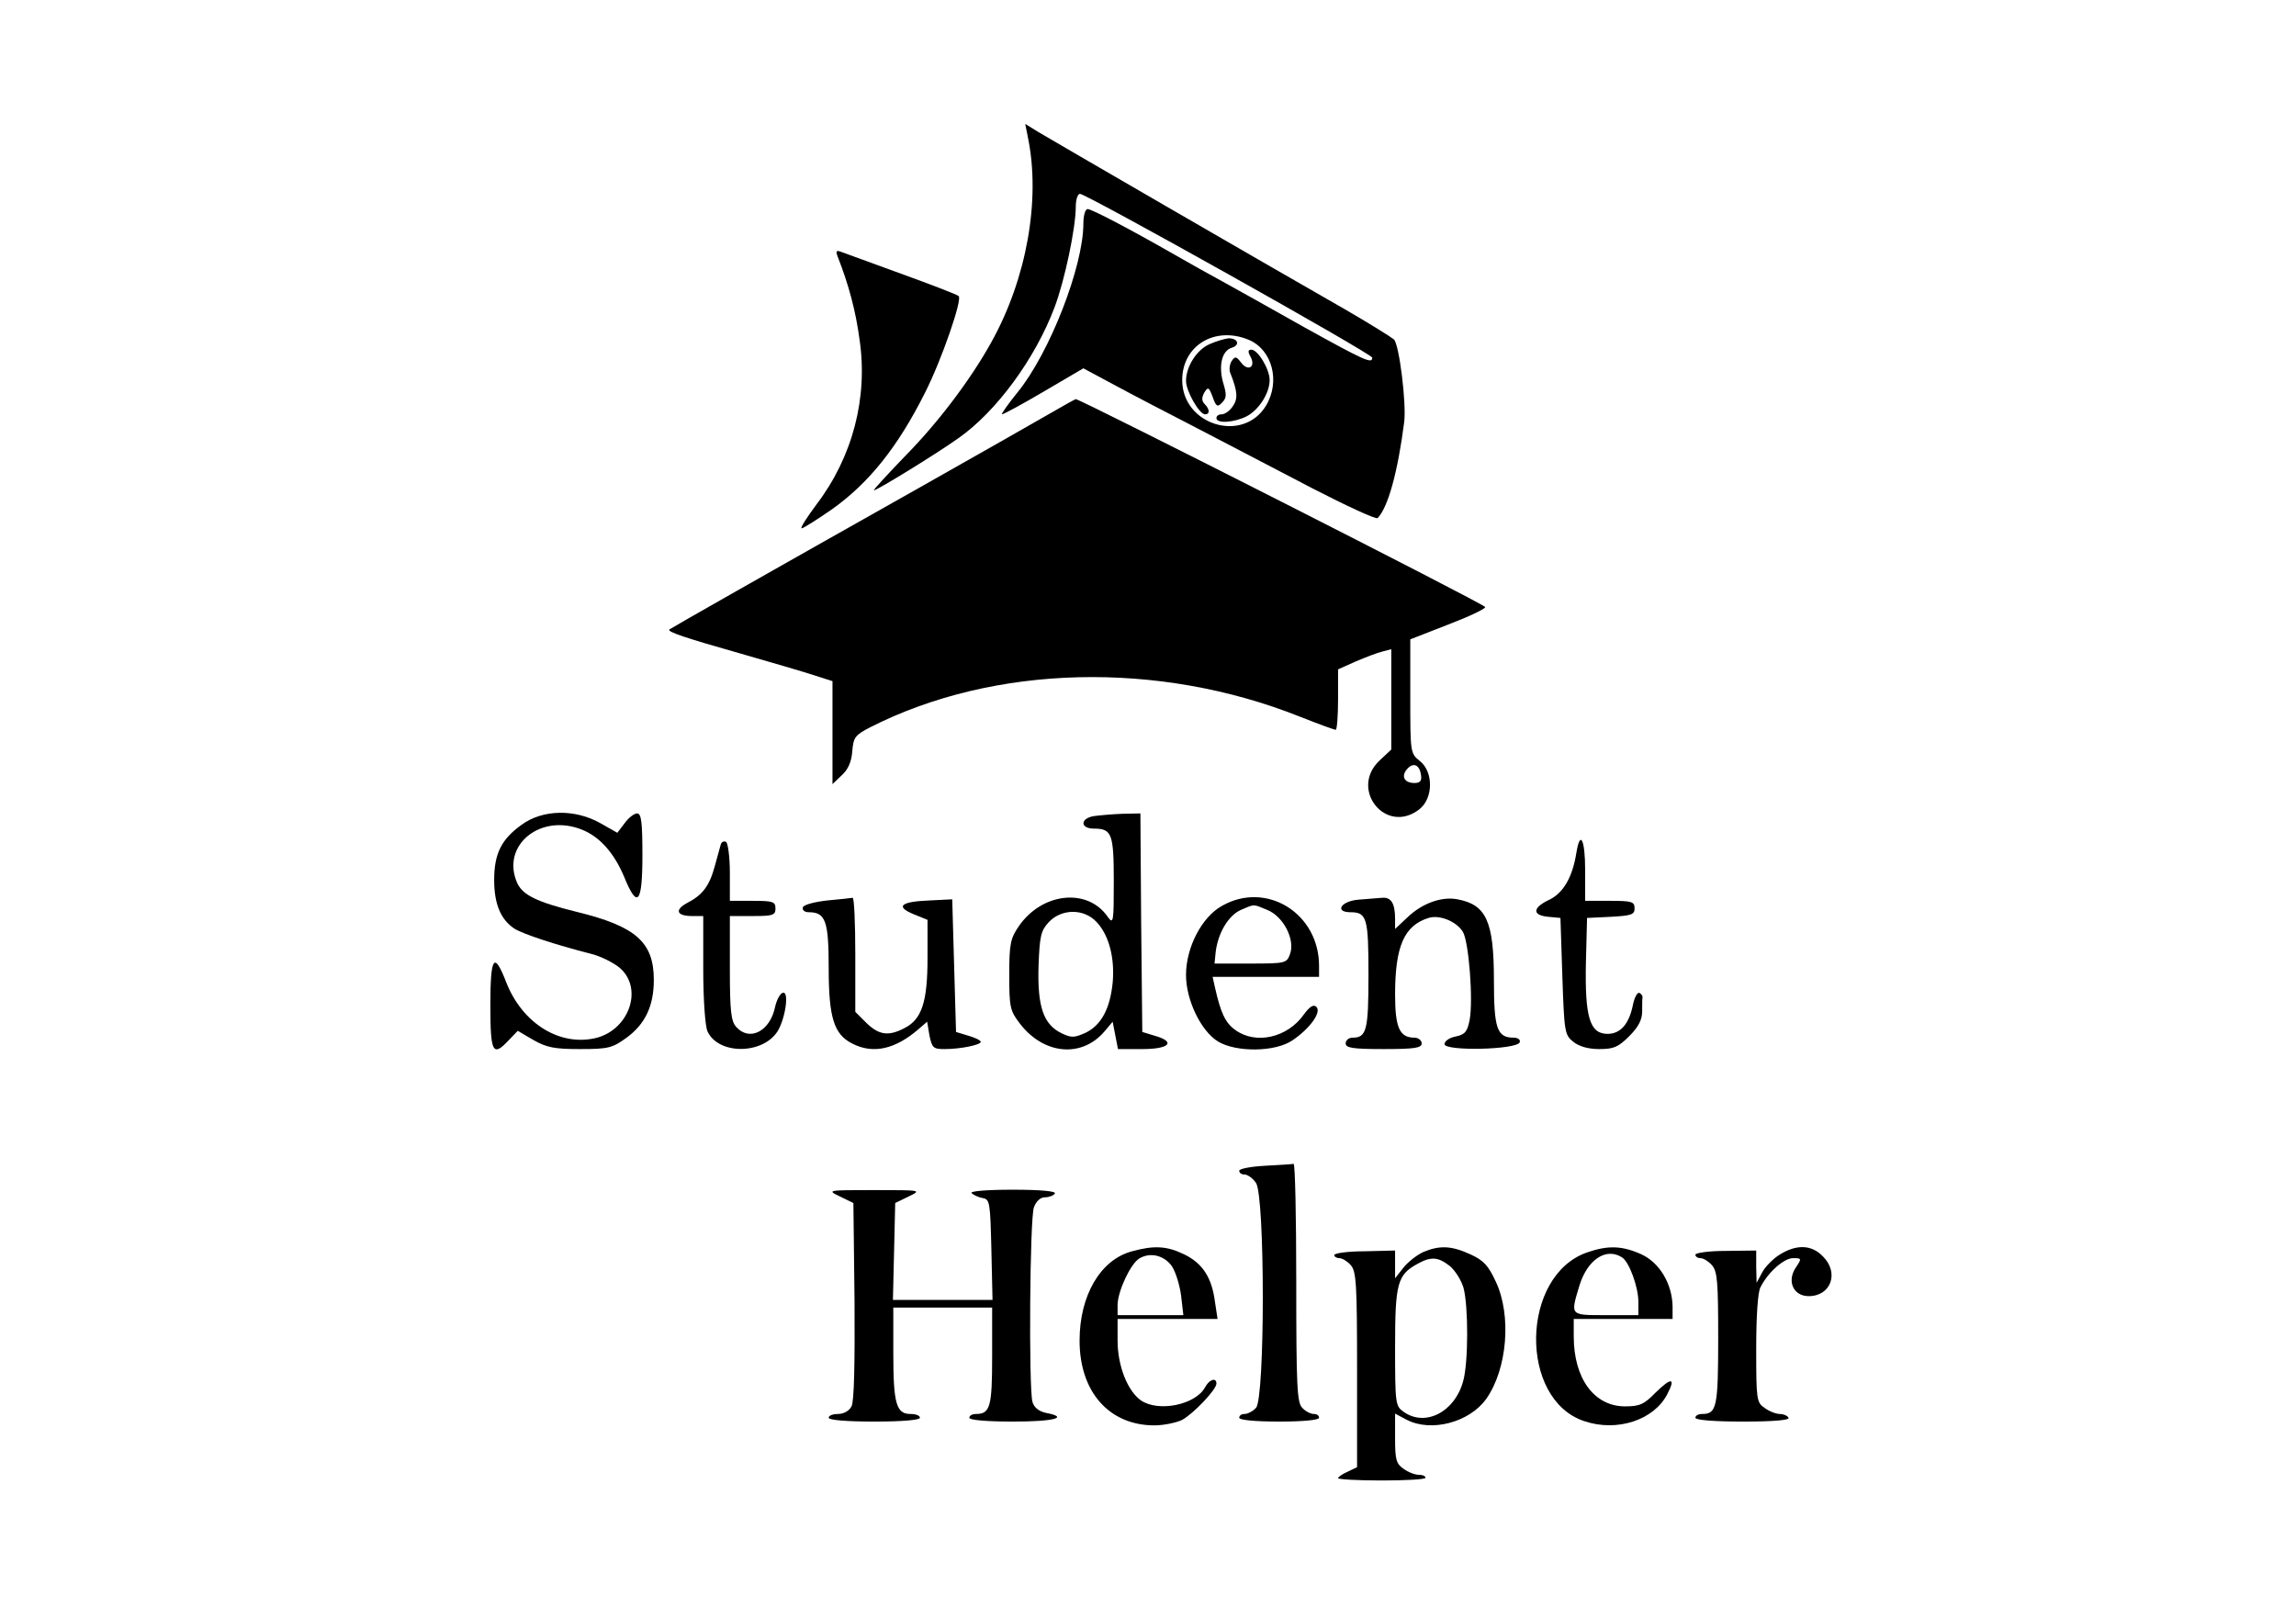 <?xml version="1.0" standalone="no"?>
<!DOCTYPE svg PUBLIC "-//W3C//DTD SVG 20010904//EN"
 "http://www.w3.org/TR/2001/REC-SVG-20010904/DTD/svg10.dtd">
<svg version="1.0" xmlns="http://www.w3.org/2000/svg"
 width="604pt" height="426pt" viewBox="0 0 604 426"
 preserveAspectRatio="xMidYMid meet">

<g transform="translate(0,426) scale(0.1,-0.1)"
fill="#000000" stroke="none">
<path d="M2704 3899 c34 -164 -3 -372 -96 -539 -56 -101 -142 -214 -229 -302
-47 -49 -83 -88 -80 -88 8 0 163 95 222 137 100 70 202 209 253 344 27 71 56
210 56 265 0 19 5 34 11 34 17 0 769 -421 769 -431 0 -17 -20 -8 -177 79 -87
49 -185 104 -218 122 -33 18 -89 49 -125 70 -119 68 -218 120 -229 120 -6 0
-11 -17 -11 -38 0 -113 -89 -341 -173 -444 -26 -32 -44 -58 -41 -58 4 0 54 27
110 60 l104 61 82 -44 c46 -25 144 -76 218 -114 74 -39 210 -109 301 -157 91
-47 169 -83 173 -79 27 27 53 120 70 253 6 49 -13 203 -27 217 -7 6 -66 43
-132 81 -219 125 -769 444 -804 465 l-34 21 7 -35z m581 -533 c62 -26 84 -110
45 -174 -61 -99 -220 -50 -220 68 0 91 86 143 175 106z"/>
<path d="M3183 3355 c-34 -14 -63 -59 -63 -97 0 -27 35 -88 50 -88 13 0 13 13
-1 27 -8 8 -8 17 -1 30 10 16 12 15 22 -11 9 -26 13 -28 25 -15 12 12 12 21 3
51 -13 45 -4 85 22 93 23 7 17 25 -8 25 -9 -1 -31 -7 -49 -15z"/>
<path d="M3290 3321 c14 -27 -7 -39 -25 -15 -13 17 -16 17 -25 4 -5 -8 -7 -22
-4 -30 20 -50 21 -69 7 -89 -8 -12 -21 -21 -29 -21 -8 0 -14 -4 -14 -10 0 -15
47 -12 80 5 32 17 60 61 60 95 0 29 -31 80 -48 80 -9 0 -10 -5 -2 -19z"/>
<path d="M2204 3584 c29 -74 47 -142 57 -216 23 -154 -18 -310 -113 -435 -26
-35 -44 -63 -39 -63 4 0 39 22 78 49 98 69 175 165 247 309 43 85 98 244 88
253 -4 4 -72 30 -152 59 -80 29 -151 55 -159 58 -11 4 -13 1 -7 -14z"/>
<path d="M2760 3171 c-36 -21 -191 -109 -345 -196 -401 -226 -649 -367 -654
-371 -7 -6 41 -22 189 -64 80 -23 166 -48 193 -57 l47 -15 0 -136 0 -135 24
23 c17 15 26 36 28 63 3 37 7 43 48 64 325 165 758 176 1131 27 48 -19 89 -34
93 -34 3 0 6 36 6 80 l0 79 47 21 c26 11 57 23 70 26 l23 6 0 -132 0 -132 -30
-28 c-82 -76 16 -198 104 -129 37 29 37 99 1 127 -25 20 -25 22 -25 170 l0
150 100 39 c55 21 99 42 97 46 -2 8 -1065 547 -1077 547 -3 -1 -34 -18 -70
-39z m978 -949 c3 -16 -2 -22 -17 -22 -26 0 -36 17 -20 36 16 19 33 13 37 -14z"/>
<path d="M1372 2090 c-53 -38 -72 -76 -72 -145 0 -63 17 -104 53 -128 22 -14
106 -42 204 -67 23 -6 56 -22 73 -36 62 -53 27 -160 -59 -184 -96 -25 -196 36
-239 145 -32 83 -42 70 -42 -59 0 -126 6 -138 49 -92 l23 24 41 -24 c35 -20
56 -24 123 -24 74 0 85 3 121 29 50 36 73 84 73 153 0 99 -47 141 -203 179
-105 26 -141 44 -156 75 -45 100 62 187 173 140 45 -19 82 -61 108 -123 35
-86 48 -70 48 57 0 88 -3 110 -14 110 -8 0 -23 -12 -33 -26 l-19 -25 -44 25
c-67 38 -152 37 -208 -4z"/>
<path d="M2878 2113 c-37 -6 -37 -33 0 -33 47 0 52 -14 52 -139 0 -107 -1
-114 -16 -93 -53 77 -173 64 -234 -25 -22 -32 -25 -47 -25 -128 0 -85 2 -94
28 -128 63 -82 163 -91 223 -20 l21 25 7 -36 7 -36 64 0 c72 0 89 19 33 35
l-33 10 -3 288 -2 287 -48 -1 c-26 -1 -59 -4 -74 -6z m7 -279 c33 -35 48 -96
42 -160 -7 -68 -30 -111 -71 -131 -29 -13 -37 -14 -62 -2 -49 23 -65 70 -62
176 3 81 6 94 27 117 34 36 93 36 126 0z"/>
<path d="M1896 2038 c-2 -7 -9 -33 -16 -58 -14 -51 -32 -75 -73 -96 -33 -18
-27 -34 14 -34 l29 0 0 -140 c0 -80 5 -149 11 -163 28 -62 144 -62 184 -1 21
33 32 108 14 102 -7 -2 -16 -19 -20 -37 -13 -64 -67 -92 -102 -53 -14 15 -17
42 -17 155 l0 137 60 0 c53 0 60 2 60 20 0 18 -7 20 -60 20 l-60 0 0 74 c0 41
-5 78 -10 81 -6 3 -12 0 -14 -7z"/>
<path d="M4147 2017 c-10 -64 -34 -106 -71 -124 -45 -21 -46 -41 -3 -45 l32
-3 5 -153 c5 -147 6 -155 29 -173 15 -12 39 -19 68 -19 38 0 50 5 79 34 24 24
34 43 34 65 0 17 0 34 1 38 0 4 -4 9 -9 11 -5 1 -12 -12 -16 -30 -10 -52 -33
-78 -67 -78 -47 0 -60 44 -57 188 l3 117 63 3 c54 3 62 6 62 22 0 18 -7 20
-65 20 l-65 0 0 80 c0 81 -13 108 -23 47z"/>
<path d="M2176 1891 c-34 -4 -61 -11 -64 -18 -2 -8 5 -13 16 -13 44 0 52 -24
52 -147 0 -130 14 -174 61 -198 55 -29 114 -16 176 38 l22 19 6 -36 c7 -33 10
-36 40 -36 42 0 95 11 95 19 0 4 -15 11 -32 16 l-33 10 -5 174 -5 175 -60 -3
c-76 -3 -90 -16 -42 -36 l37 -15 0 -101 c0 -115 -15 -161 -61 -184 -42 -22
-67 -18 -100 14 l-29 29 0 151 c0 83 -3 150 -7 149 -5 -1 -35 -4 -67 -7z"/>
<path d="M3215 1877 c-53 -29 -95 -109 -95 -182 0 -66 39 -147 84 -175 48 -29
151 -28 196 3 46 31 77 74 63 88 -7 7 -17 2 -33 -20 -43 -61 -126 -80 -180
-41 -27 19 -39 46 -54 113 l-6 27 140 0 140 0 0 29 c0 138 -138 224 -255 158z
m119 -11 c42 -17 73 -77 60 -115 -9 -25 -11 -26 -104 -26 l-95 0 3 30 c6 50
33 96 66 111 38 16 31 16 70 0z"/>
<path d="M3573 1893 c-46 -4 -63 -33 -20 -33 43 0 47 -16 47 -165 0 -146 -5
-165 -42 -165 -10 0 -18 -7 -18 -15 0 -12 18 -15 100 -15 82 0 100 3 100 15 0
8 -9 15 -19 15 -39 0 -51 26 -51 113 0 128 24 182 88 202 29 9 73 -9 90 -36
16 -25 28 -181 18 -233 -6 -30 -12 -38 -37 -43 -16 -3 -29 -12 -29 -20 0 -19
191 -15 198 5 2 7 -5 12 -16 12 -44 0 -52 24 -52 151 0 155 -20 199 -96 213
-41 8 -92 -10 -131 -47 l-33 -31 0 26 c0 41 -10 58 -34 56 -11 -1 -40 -3 -63
-5z"/>
<path d="M3328 1193 c-38 -2 -68 -8 -68 -13 0 -6 6 -10 14 -10 8 0 22 -10 30
-22 24 -34 24 -569 0 -592 -8 -9 -22 -16 -30 -16 -8 0 -14 -4 -14 -10 0 -6 42
-10 105 -10 63 0 105 4 105 10 0 6 -6 10 -14 10 -8 0 -22 7 -30 16 -14 13 -16
57 -16 330 0 173 -3 313 -7 312 -5 -1 -38 -3 -75 -5z"/>
<path d="M2210 1112 l35 -17 3 -258 c1 -166 -1 -265 -8 -277 -6 -12 -21 -20
-35 -20 -14 0 -25 -4 -25 -10 0 -6 47 -10 120 -10 73 0 120 4 120 10 0 6 -11
10 -25 10 -37 0 -45 27 -45 159 l0 121 130 0 130 0 0 -128 c0 -132 -5 -152
-42 -152 -10 0 -18 -4 -18 -10 0 -6 45 -10 115 -10 109 0 149 11 86 23 -18 4
-31 14 -35 29 -10 38 -7 485 4 512 6 16 17 26 29 26 11 0 23 5 26 10 4 6 -36
10 -111 10 -71 0 -114 -4 -108 -9 5 -5 18 -11 29 -13 19 -3 20 -12 23 -136 l3
-132 -131 0 -131 0 3 127 3 128 35 17 c35 17 35 17 -90 17 -125 0 -125 0 -90
-17z"/>
<path d="M2978 968 c-83 -22 -138 -116 -138 -235 0 -135 78 -223 197 -223 24
0 57 7 72 14 30 16 91 80 91 96 0 17 -19 11 -30 -10 -25 -46 -123 -66 -169
-34 -35 25 -61 91 -61 157 l0 57 131 0 132 0 -7 46 c-8 63 -33 101 -81 124
-45 22 -79 24 -137 8z m104 -38 c10 -14 21 -49 25 -78 l6 -52 -87 0 -86 0 0
28 c1 36 34 107 57 121 28 17 64 9 85 -19z"/>
<path d="M3744 966 c-17 -8 -40 -26 -52 -41 l-22 -28 0 37 0 36 -80 -2 c-44 0
-80 -5 -80 -10 0 -4 6 -8 13 -8 8 0 21 -8 30 -18 15 -16 17 -50 17 -276 l0
-256 -25 -12 c-14 -6 -25 -14 -25 -17 0 -3 52 -6 115 -6 63 0 115 3 115 7 0 5
-8 8 -18 8 -10 0 -28 7 -40 16 -19 13 -22 24 -22 80 l0 65 30 -16 c65 -34 166
-7 210 55 55 78 67 219 25 308 -20 43 -32 56 -67 72 -50 23 -81 24 -124 6z
m69 -36 c15 -12 31 -38 37 -58 13 -49 13 -197 -1 -246 -22 -81 -100 -121 -157
-80 -21 15 -22 21 -22 170 0 168 6 190 59 219 36 20 54 18 84 -5z"/>
<path d="M4175 965 c-175 -61 -180 -387 -7 -444 86 -29 183 3 218 71 23 44 11
45 -31 4 -30 -31 -42 -36 -80 -36 -81 0 -135 73 -135 184 l0 46 130 0 130 0 0
33 c-1 59 -34 115 -82 137 -51 23 -88 24 -143 5z m92 -13 c19 -12 43 -78 43
-117 l0 -35 -85 0 c-96 0 -94 -2 -70 78 21 68 70 101 112 74z"/>
<path d="M4683 960 c-17 -10 -39 -32 -47 -47 l-15 -28 -1 42 0 43 -80 -1 c-44
0 -80 -5 -80 -10 0 -5 6 -9 13 -9 8 0 21 -8 30 -18 15 -16 17 -45 17 -193 0
-181 -4 -199 -42 -199 -10 0 -18 -4 -18 -10 0 -6 49 -10 126 -10 81 0 123 4
119 10 -3 6 -14 10 -23 10 -10 0 -28 7 -40 16 -21 14 -22 22 -22 155 0 84 4
149 11 162 20 40 62 77 86 77 23 0 23 -1 7 -25 -24 -36 -6 -75 34 -75 59 0 81
62 37 105 -29 30 -68 32 -112 5z"/>
</g>
</svg>
